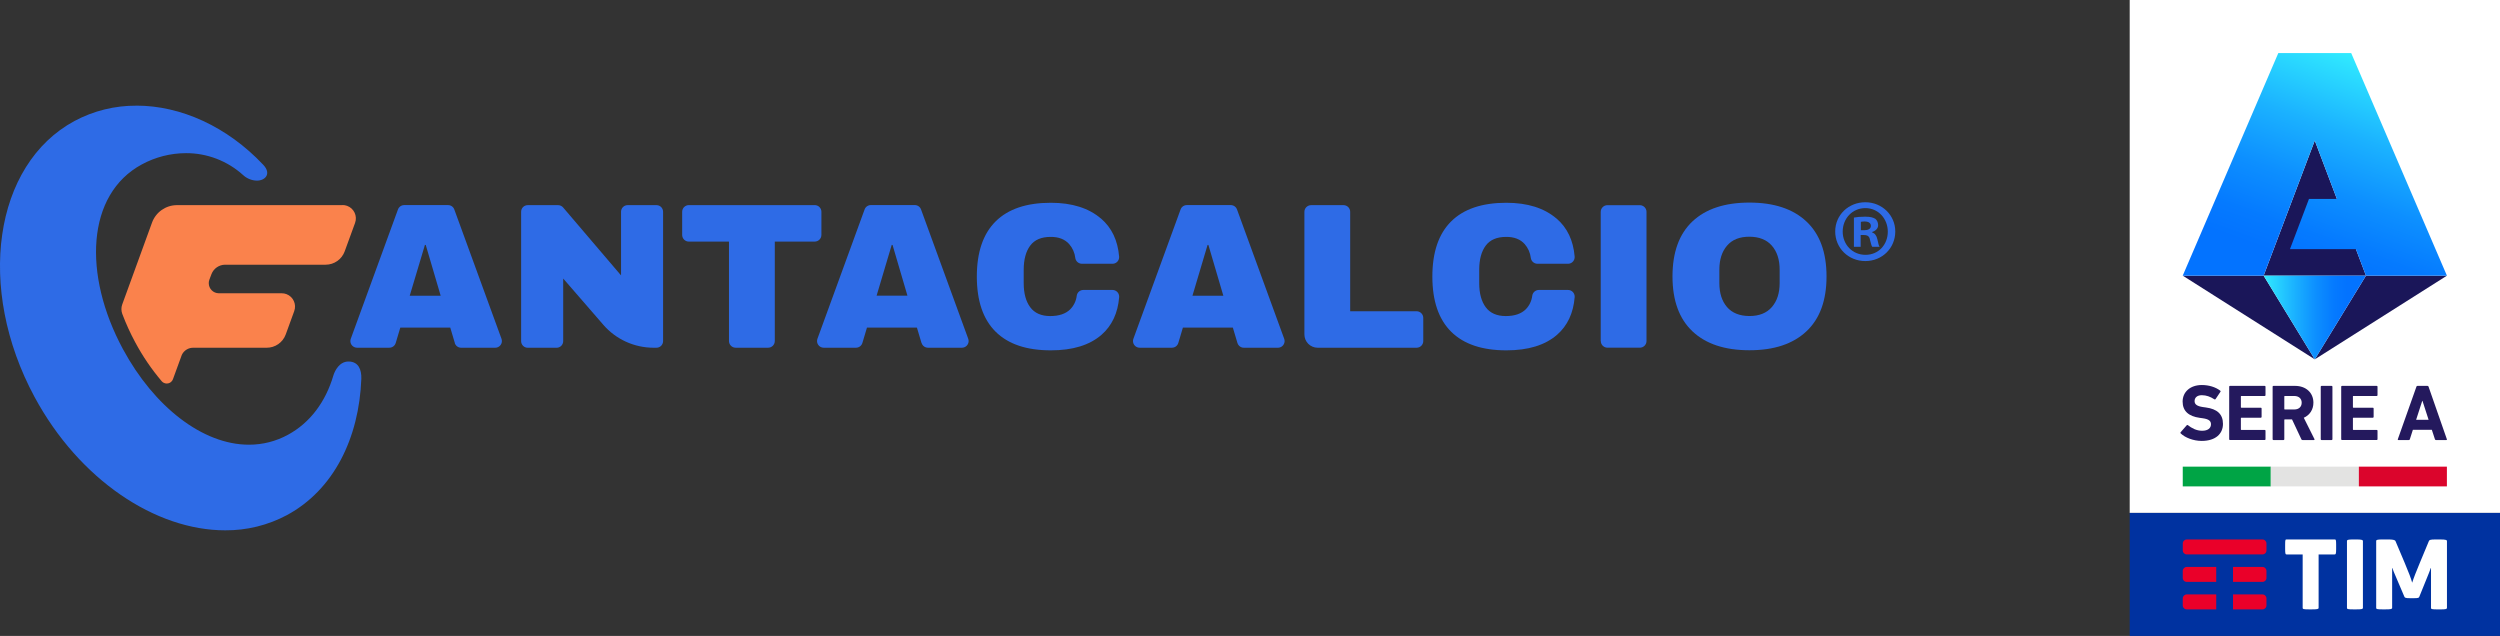 <?xml version="1.0" encoding="UTF-8"?><svg id="Livello_2" xmlns="http://www.w3.org/2000/svg" xmlns:xlink="http://www.w3.org/1999/xlink" viewBox="0 0 1080 274.73"><rect x="0" y="0" width="1080" height="274.73" fill="#333333" stroke="none"/><defs><style>.cls-1{fill:#1a1659;}.cls-2{fill:#ea0029;}.cls-3{fill:#fff;}.cls-4{fill:#db052c;}.cls-5{fill:#0032a0;}.cls-6{fill:#00a445;}.cls-7{fill:#2e6be6;}.cls-8{fill:url(#Sfumatura_senza_nome_2);}.cls-9{fill:#fa824c;}.cls-10{fill:url(#Sfumatura_senza_nome);}.cls-11{fill:#24195d;}.cls-12{fill:#e3e3e2;}</style><linearGradient id="Sfumatura_senza_nome" x1="977.89" y1="139.14" x2="1022.1" y2="139.14" gradientTransform="translate(0 276.3) scale(1 -1)" gradientUnits="userSpaceOnUse"><stop offset="0" stop-color="#31ecff"/><stop offset=".05" stop-color="#2de1ff"/><stop offset=".3" stop-color="#1bb2ff"/><stop offset=".51" stop-color="#0d8fff"/><stop offset=".69" stop-color="#057aff"/><stop offset=".81" stop-color="#0373ff"/></linearGradient><linearGradient id="Sfumatura_senza_nome_2" x1="1032.75" y1="247.18" x2="993.34" y2="138.88" gradientTransform="translate(0 276.3) scale(1 -1)" gradientUnits="userSpaceOnUse"><stop offset="0" stop-color="#31ecff"/><stop offset=".05" stop-color="#2de1ff"/><stop offset=".29" stop-color="#1bb2ff"/><stop offset=".51" stop-color="#0d8fff"/><stop offset=".69" stop-color="#057aff"/><stop offset=".8" stop-color="#0373ff"/></linearGradient></defs><g id="Livello_1-2"><g><g id="FC_logo"><path class="cls-7" d="M196.49,148.16l-1.98-6.63h-21.58l-1.98,6.63c-.37,1.22-1.49,2.05-2.76,2.05h-13.95c-1.59,0-2.88-1.29-2.88-2.87,0-.34,.06-.68,.18-1l20.38-55.85c.41-1.14,1.49-1.89,2.7-1.89h18.94c1.21,0,2.29,.75,2.7,1.89l20.38,55.85c.55,1.49-.21,3.14-1.7,3.7-.32,.12-.66,.18-1,.18h-14.73c-1.27,0-2.39-.84-2.76-2.05m-19.44-20.42h13.36l-6.45-21.93h-.36l-6.56,21.93h0Z"/><path class="cls-7" d="M398.09,148.16l-1.98-6.63h-21.58l-1.98,6.63c-.37,1.22-1.49,2.05-2.76,2.05h-13.95c-1.58,0-2.87-1.27-2.88-2.86,0-.35,.06-.69,.18-1.02l20.37-55.85c.41-1.14,1.5-1.89,2.7-1.89h18.98c1.21,0,2.29,.75,2.7,1.89l20.38,55.85c.55,1.49-.21,3.14-1.7,3.7-.32,.12-.66,.18-1,.18h-14.69c-1.27,0-2.39-.84-2.75-2.05m-19.45-20.42h13.34l-6.44-21.93h-.36l-6.53,21.93h-.01Z"/><path class="cls-7" d="M534.57,148.16l-1.98-6.63h-21.58l-1.98,6.63c-.36,1.22-1.48,2.05-2.75,2.05h-13.95c-1.59,0-2.88-1.29-2.88-2.87,0-.34,.06-.68,.18-1l20.38-55.85c.41-1.14,1.49-1.89,2.7-1.89h18.98c1.21,0,2.29,.75,2.7,1.89l20.38,55.85c.55,1.49-.21,3.14-1.7,3.7-.32,.12-.66,.18-1,.18h-14.73c-1.27,0-2.39-.84-2.76-2.05m-19.44-20.42h13.34l-6.45-21.93h-.36l-6.53,21.93h0Z"/><path class="cls-7" d="M260.6,140.27l-17.3-19.95v27.05c0,1.58-1.27,2.86-2.84,2.86h-12.47c-1.58,0-2.86-1.28-2.86-2.86h0v-55.9c0-1.58,1.28-2.85,2.86-2.85h13.09c.85,0,1.65,.37,2.2,1.02l25.01,29.33v-27.5c0-1.58,1.28-2.85,2.85-2.85h12.46c1.58,0,2.85,1.28,2.85,2.85v55.89c0,1.58-1.28,2.86-2.85,2.86h-1.3c-8.33-.02-16.25-3.64-21.7-9.94"/><path class="cls-7" d="M334.71,104.37v42.95c0,1.59-1.28,2.89-2.88,2.89h-14.02c-1.6,0-2.89-1.29-2.89-2.89v-42.95h-17.34c-1.59,0-2.88-1.29-2.88-2.88h0v-10c0-1.59,1.29-2.88,2.88-2.88h54.39c1.59,0,2.88,1.29,2.88,2.88v9.99c0,1.59-1.29,2.88-2.88,2.88h-17.26Z"/><path class="cls-7" d="M475.62,94.39c4.65,3.99,7.26,9.48,7.84,16.46,.13,1.58-1.05,2.96-2.63,3.09h-13.48c-1.44-.02-2.64-1.09-2.82-2.51-.26-2.22-1.18-4.31-2.65-5.99-1.88-2.09-4.55-3.13-8.01-3.1-4,0-6.94,1.25-8.81,3.76-1.88,2.51-2.82,6-2.82,10.47v5.74c0,4.42,.94,7.89,2.82,10.42s4.76,3.8,8.63,3.81c3.82,0,6.72-.98,8.69-2.95,1.54-1.59,2.51-3.63,2.77-5.83,.19-1.42,1.39-2.48,2.82-2.5h12.64c1.59,0,2.87,1.29,2.87,2.88v.22c-.57,6.92-3.12,12.34-7.63,16.28-5.17,4.48-12.46,6.72-21.89,6.71-10.5,0-18.45-2.69-23.86-8.06-5.4-5.37-8.11-13.31-8.11-23.81s2.7-18.45,8.11-23.82c5.4-5.37,13.36-8.06,23.86-8.06,9.13,0,16.37,2.28,21.7,6.85"/><path class="cls-7" d="M672.41,94.39c4.65,3.99,7.26,9.48,7.84,16.46,.12,1.58-1.06,2.97-2.64,3.09h-13.47c-1.44-.02-2.64-1.09-2.83-2.51-.26-2.22-1.18-4.31-2.65-5.99-1.88-2.09-4.55-3.13-8.01-3.1-3.99,0-6.94,1.25-8.81,3.76s-2.82,5.99-2.82,10.47v5.74c0,4.42,.94,7.89,2.82,10.42s4.76,3.8,8.64,3.81c3.81,0,6.71-.98,8.68-2.95,1.54-1.59,2.51-3.63,2.77-5.83,.19-1.42,1.39-2.48,2.82-2.5h12.64c1.59,0,2.87,1.29,2.87,2.88v.22c-.57,6.92-3.11,12.34-7.62,16.28-5.17,4.48-12.46,6.72-21.89,6.71-10.5,0-18.45-2.69-23.86-8.06-5.4-5.37-8.11-13.31-8.11-23.81s2.7-18.45,8.11-23.82c5.4-5.37,13.36-8.06,23.86-8.06,9.13,0,16.37,2.28,21.7,6.85"/><path class="cls-7" d="M566.39,88.62h14c1.59,0,2.89,1.29,2.89,2.88v42.96h28.68c1.59,0,2.89,1.28,2.89,2.88h0v9.99c0,1.6-1.29,2.89-2.89,2.89h-42.71c-3.18,0-5.75-2.57-5.75-5.75v-52.96c0-1.59,1.3-2.88,2.89-2.88"/><path class="cls-7" d="M691.51,147.32v-55.8c0-1.59,1.3-2.88,2.89-2.88h14c1.59,0,2.89,1.29,2.89,2.88v55.8c0,1.59-1.29,2.88-2.88,2.88h-13.98c-1.59,0-2.89-1.28-2.89-2.88h0"/><path class="cls-7" d="M780.38,95.69c5.78,5.43,8.68,13.34,8.68,23.72s-2.89,18.29-8.68,23.72c-5.8,5.46-14,8.18-24.62,8.18s-18.81-2.71-24.58-8.14c-5.78-5.43-8.66-13.35-8.66-23.77s2.88-18.34,8.64-23.77c5.76-5.4,13.95-8.11,24.58-8.11s18.83,2.72,24.62,8.15m-34.29,10.47c-2.21,2.58-3.31,6.05-3.31,10.39v5.74c0,4.36,1.1,7.81,3.31,10.38,2.21,2.56,5.43,3.85,9.67,3.88,4.23,0,7.47-1.29,9.71-3.88,2.24-2.58,3.36-6.04,3.36-10.38v-5.74c0-4.36-1.12-7.82-3.36-10.39-2.24-2.57-5.47-3.86-9.71-3.88-4.24,0-7.47,1.29-9.67,3.88"/><path class="cls-7" d="M58.95,45.65c-9.34-.06-18.55,2.22-26.79,6.63C-2.72,71.11-10.42,124.47,14.92,171.48c19.34,35.83,52.31,57.62,82.35,57.62,9.32,.07,18.52-2.2,26.74-6.6,20.05-10.85,31.12-33.06,32.09-58.94,.09-3.88-1.2-7.25-5.36-7.39h-.19c-3.88,0-5.88,3.88-6.55,6.1-3.3,11.18-9.94,20.34-19.66,25.58-5.16,2.81-10.93,4.27-16.8,4.26-19.91,0-40.91-16.28-54.41-41.26-17.41-32.27-15.79-66.92,8.15-79.83,5.84-3.17,12.38-4.84,19.03-4.86,9.1-.04,17.89,3.32,24.65,9.41,1.63,1.53,3.75,2.4,5.98,2.46,3.83,0,6.34-3.1,2.8-6.82-15.57-16.55-35.65-25.58-54.8-25.58"/><path class="cls-9" d="M147.9,88.62H76.45c-4.82,0-9.13,3.02-10.78,7.55l-12.86,35.33c-.48,1.31-.48,2.75,0,4.06,1.6,4.26,3.49,8.4,5.65,12.4,3.2,5.96,7.01,11.56,11.39,16.72,1.03,1.2,2.84,1.35,4.04,.32,.38-.32,.66-.73,.83-1.2l3.82-10.48c.93-1.97,2.95-3.19,5.13-3.1h31.47c3.69,.04,7-2.24,8.28-5.7l3.67-10.08c1.11-2.97-.4-6.28-3.37-7.39-.66-.24-1.35-.37-2.05-.36h-27.13c-2.41,0-4.36-1.96-4.36-4.37,0-.52,.09-1.03,.27-1.51l.88-2.33c.93-2.48,3.3-4.13,5.95-4.13h43.4c3.67,0,6.96-2.3,8.22-5.75l4.48-12.28c1.1-2.99-.44-6.3-3.43-7.4-.64-.23-1.31-.35-2-.35"/></g><g><rect class="cls-3" x="920.03" width="159.97" height="221.57"/><path class="cls-11" d="M942.08,187.28c-.14-.14-.21-.38-.03-.58l2.62-2.99c.14-.17,.34-.17,.52-.03,1.55,1.24,3.65,2.41,6.13,2.41s3.82-1.13,3.82-2.79c0-1.38-.83-2.24-3.61-2.62l-1.24-.17c-4.75-.65-7.4-2.89-7.4-7.02s3.24-7.16,8.3-7.16c3.1,0,5.99,.93,7.95,2.44,.21,.14,.24,.28,.07,.52l-2.1,3.13c-.14,.17-.31,.21-.48,.1-1.79-1.17-3.51-1.79-5.44-1.79-2.06,0-3.13,1.07-3.13,2.55,0,1.34,.96,2.2,3.65,2.58l1.24,.17c4.82,.65,7.37,2.86,7.37,7.09s-3.13,7.36-9.19,7.36c-3.65,0-7.19-1.45-9.02-3.2"/><path class="cls-11" d="M963.01,167.04c0-.21,.14-.34,.34-.34h15.01c.21,0,.34,.14,.34,.34v3.68c0,.21-.14,.34-.34,.34h-10.09c-.14,0-.21,.07-.21,.21v4.65c0,.14,.07,.21,.21,.21h8.4c.21,0,.34,.14,.34,.34v3.65c0,.21-.14,.34-.34,.34h-8.4c-.14,0-.21,.07-.21,.21v4.85c0,.14,.07,.21,.21,.21h10.09c.21,0,.34,.14,.34,.34v3.68c0,.21-.14,.34-.34,.34h-15.01c-.21,0-.34-.14-.34-.34v-22.72h0Z"/><path class="cls-11" d="M994.71,190.1c-.31,0-.41-.1-.52-.34l-4.03-8.57h-3.13c-.14,0-.21,.07-.21,.21v8.36c0,.21-.14,.34-.34,.34h-4.37c-.21,0-.34-.14-.34-.34v-22.72c0-.21,.14-.34,.34-.34h9.33c4.78,0,7.95,2.99,7.95,7.26,0,2.99-1.58,5.37-4.16,6.51l4.61,9.22c.1,.21,0,.41-.24,.41h-4.89Zm-.38-16.14c0-1.75-1.24-2.89-3.17-2.89h-4.13c-.14,0-.21,.07-.21,.21v5.4c0,.14,.07,.21,.21,.21h4.13c1.93,0,3.17-1.14,3.17-2.93"/><path class="cls-11" d="M1002.9,166.7h4.37c.19,0,.34,.15,.34,.34v22.72c0,.19-.15,.34-.34,.34h-4.37c-.19,0-.34-.15-.34-.34v-22.72c0-.19,.15-.34,.34-.34Z"/><path class="cls-11" d="M1011.4,167.04c0-.21,.14-.34,.34-.34h15.01c.21,0,.34,.14,.34,.34v3.68c0,.21-.14,.34-.34,.34h-10.08c-.14,0-.21,.07-.21,.21v4.65c0,.14,.07,.21,.21,.21h8.4c.21,0,.34,.14,.34,.34v3.65c0,.21-.14,.34-.34,.34h-8.4c-.14,0-.21,.07-.21,.21v4.85c0,.14,.07,.21,.21,.21h10.08c.21,0,.34,.14,.34,.34v3.68c0,.21-.14,.34-.34,.34h-15.01c-.21,0-.34-.14-.34-.34v-22.72h0Z"/><path class="cls-11" d="M1043.89,167.04c.07-.21,.21-.34,.45-.34h4.34c.24,0,.38,.14,.45,.34l7.92,22.72c.07,.21,0,.34-.24,.34h-4.47c-.24,0-.38-.1-.45-.34l-1.34-4.09h-8.19l-1.31,4.09c-.07,.24-.21,.34-.45,.34h-4.51c-.24,0-.31-.14-.24-.34l8.05-22.72h-.01Zm5.27,14.32l-2.65-8.19h-.1l-2.65,8.19h5.4Z"/><g><rect class="cls-6" x="942.95" y="201.59" width="38.04" height="8.53"/><rect class="cls-12" x="980.98" y="201.59" width="38.04" height="8.53"/><rect class="cls-4" x="1019.02" y="201.59" width="38.04" height="8.53"/></g><g><g><polygon class="cls-1" points="999.99 155.24 942.94 119.08 977.89 119.08 999.99 155.24"/><polygon class="cls-1" points="999.99 155.24 1057.08 119.08 1022.1 119.08 999.99 155.24"/><polygon class="cls-1" points="999.98 60.73 977.89 119.08 999.99 119.08 1022.1 119.08 999.98 60.73"/><polygon class="cls-10" points="977.89 119.08 999.99 155.24 1022.1 119.08 977.89 119.08"/></g><path class="cls-8" d="M999.98,60.73l9.55,25.2h-12.05l-8.22,21.7h28.49l4.34,11.46h34.98l-41.35-96.16h-31.49l-41.29,96.15h34.94l22.1-58.36h0Z"/></g><g><rect class="cls-5" x="920.03" y="221.58" width="159.97" height="53.15"/><g><path class="cls-3" d="M1008.49,233.04c.6,0,.72,.08,.72,2.22v1.97c0,2.05-.16,2.3-.72,2.3h-6.85v23.08c0,.52-.64,.64-2.94,.64h-1.21c-2.34,0-2.74-.12-2.74-.64v-23.08h-6.85c-.56,0-.72-.16-.72-2.3v-1.97c0-2.22,.12-2.22,.72-2.22h20.59Zm12.29,.65c0-.44-.64-.65-2.86-.65h-1.29c-2.34,0-2.74,.2-2.74,.65v28.92c0,.52,.4,.64,2.74,.64h1.29c2.22,0,2.86-.12,2.86-.64v-28.92Zm33.44-.65h-2.01c-2.58,0-2.74,.28-2.94,.72l-3.99,9.59c-1.33,3.18-2.7,6.61-3.22,8.38-.48-1.77-1.37-4.15-3.22-8.54l-3.99-9.43c-.24-.56-1.25-.72-3.42-.72h-2.26c-2.22,0-2.66,.2-2.66,.65v28.92c0,.52,.44,.64,2.74,.64h1.25c2.26,0,2.9-.12,2.9-.64v-17.16h.16s.2,.81,.52,1.53l4.59,10.76c.2,.48,.44,.68,2.58,.68h1.37c2.18,0,2.34-.16,2.54-.68l4.19-10.35c.4-.97,.68-1.93,.68-1.93h.16v17.16c0,.52,.44,.64,2.82,.64h1.21c2.22,0,2.86-.12,2.86-.64v-28.92c0-.44-.64-.65-2.86-.65"/><path class="cls-2" d="M977.37,239.51h-32.68c-.48,0-.92-.2-1.23-.51s-.5-.75-.5-1.22v-2.99c0-.48,.19-.91,.51-1.23s.75-.51,1.23-.51h32.68c.48,0,.92,.2,1.23,.52,.31,.31,.5,.75,.5,1.22v2.99c0,.48-.19,.91-.5,1.22-.31,.32-.75,.51-1.23,.51m-19.96,5.41h-12.73c-.48,0-.92,.2-1.23,.51s-.51,.75-.51,1.23v2.99c0,.48,.19,.91,.5,1.22,.31,.32,.75,.51,1.23,.51h12.73v-6.46h.01Zm21.19,.52c-.31-.32-.75-.52-1.23-.52h-12.72v6.46h12.72c.48,0,.92-.2,1.23-.51,.31-.31,.5-.75,.5-1.22v-2.99c0-.48-.19-.91-.5-1.22m0,11.87c-.31-.32-.75-.52-1.23-.52h-12.72v6.46h12.72c.48,0,.92-.2,1.23-.51,.31-.31,.5-.75,.5-1.22v-2.99c0-.48-.19-.91-.5-1.22m-21.19-.52h-12.73c-.48,0-.92,.2-1.23,.51s-.51,.75-.51,1.23v2.99c0,.48,.19,.91,.5,1.22,.31,.32,.75,.51,1.23,.51h12.73v-6.46h.01Z"/></g></g></g><path class="cls-7" d="M818.76,100c0,7.16-5.62,12.78-12.94,12.78s-13.01-5.62-13.01-12.78,5.78-12.63,13.01-12.63,12.94,5.62,12.94,12.63Zm-22.72,0c0,5.62,4.16,10.09,9.86,10.09s9.63-4.47,9.63-10.02-4.08-10.17-9.7-10.17-9.78,4.54-9.78,10.09Zm7.78,6.62h-2.93v-12.63c1.15-.23,2.77-.39,4.85-.39,2.39,0,3.46,.39,4.39,.92,.69,.54,1.23,1.54,1.23,2.77,0,1.39-1.08,2.46-2.62,2.93v.15c1.23,.46,1.93,1.39,2.31,3.08,.39,1.93,.61,2.7,.93,3.16h-3.16c-.38-.46-.61-1.62-1-3.08-.23-1.39-1-2-2.62-2h-1.39v5.08Zm.08-7.16h1.39c1.62,0,2.93-.54,2.93-1.85,0-1.15-.85-1.93-2.7-1.93-.77,0-1.31,.08-1.62,.16v3.62Z"/></g></g></svg>